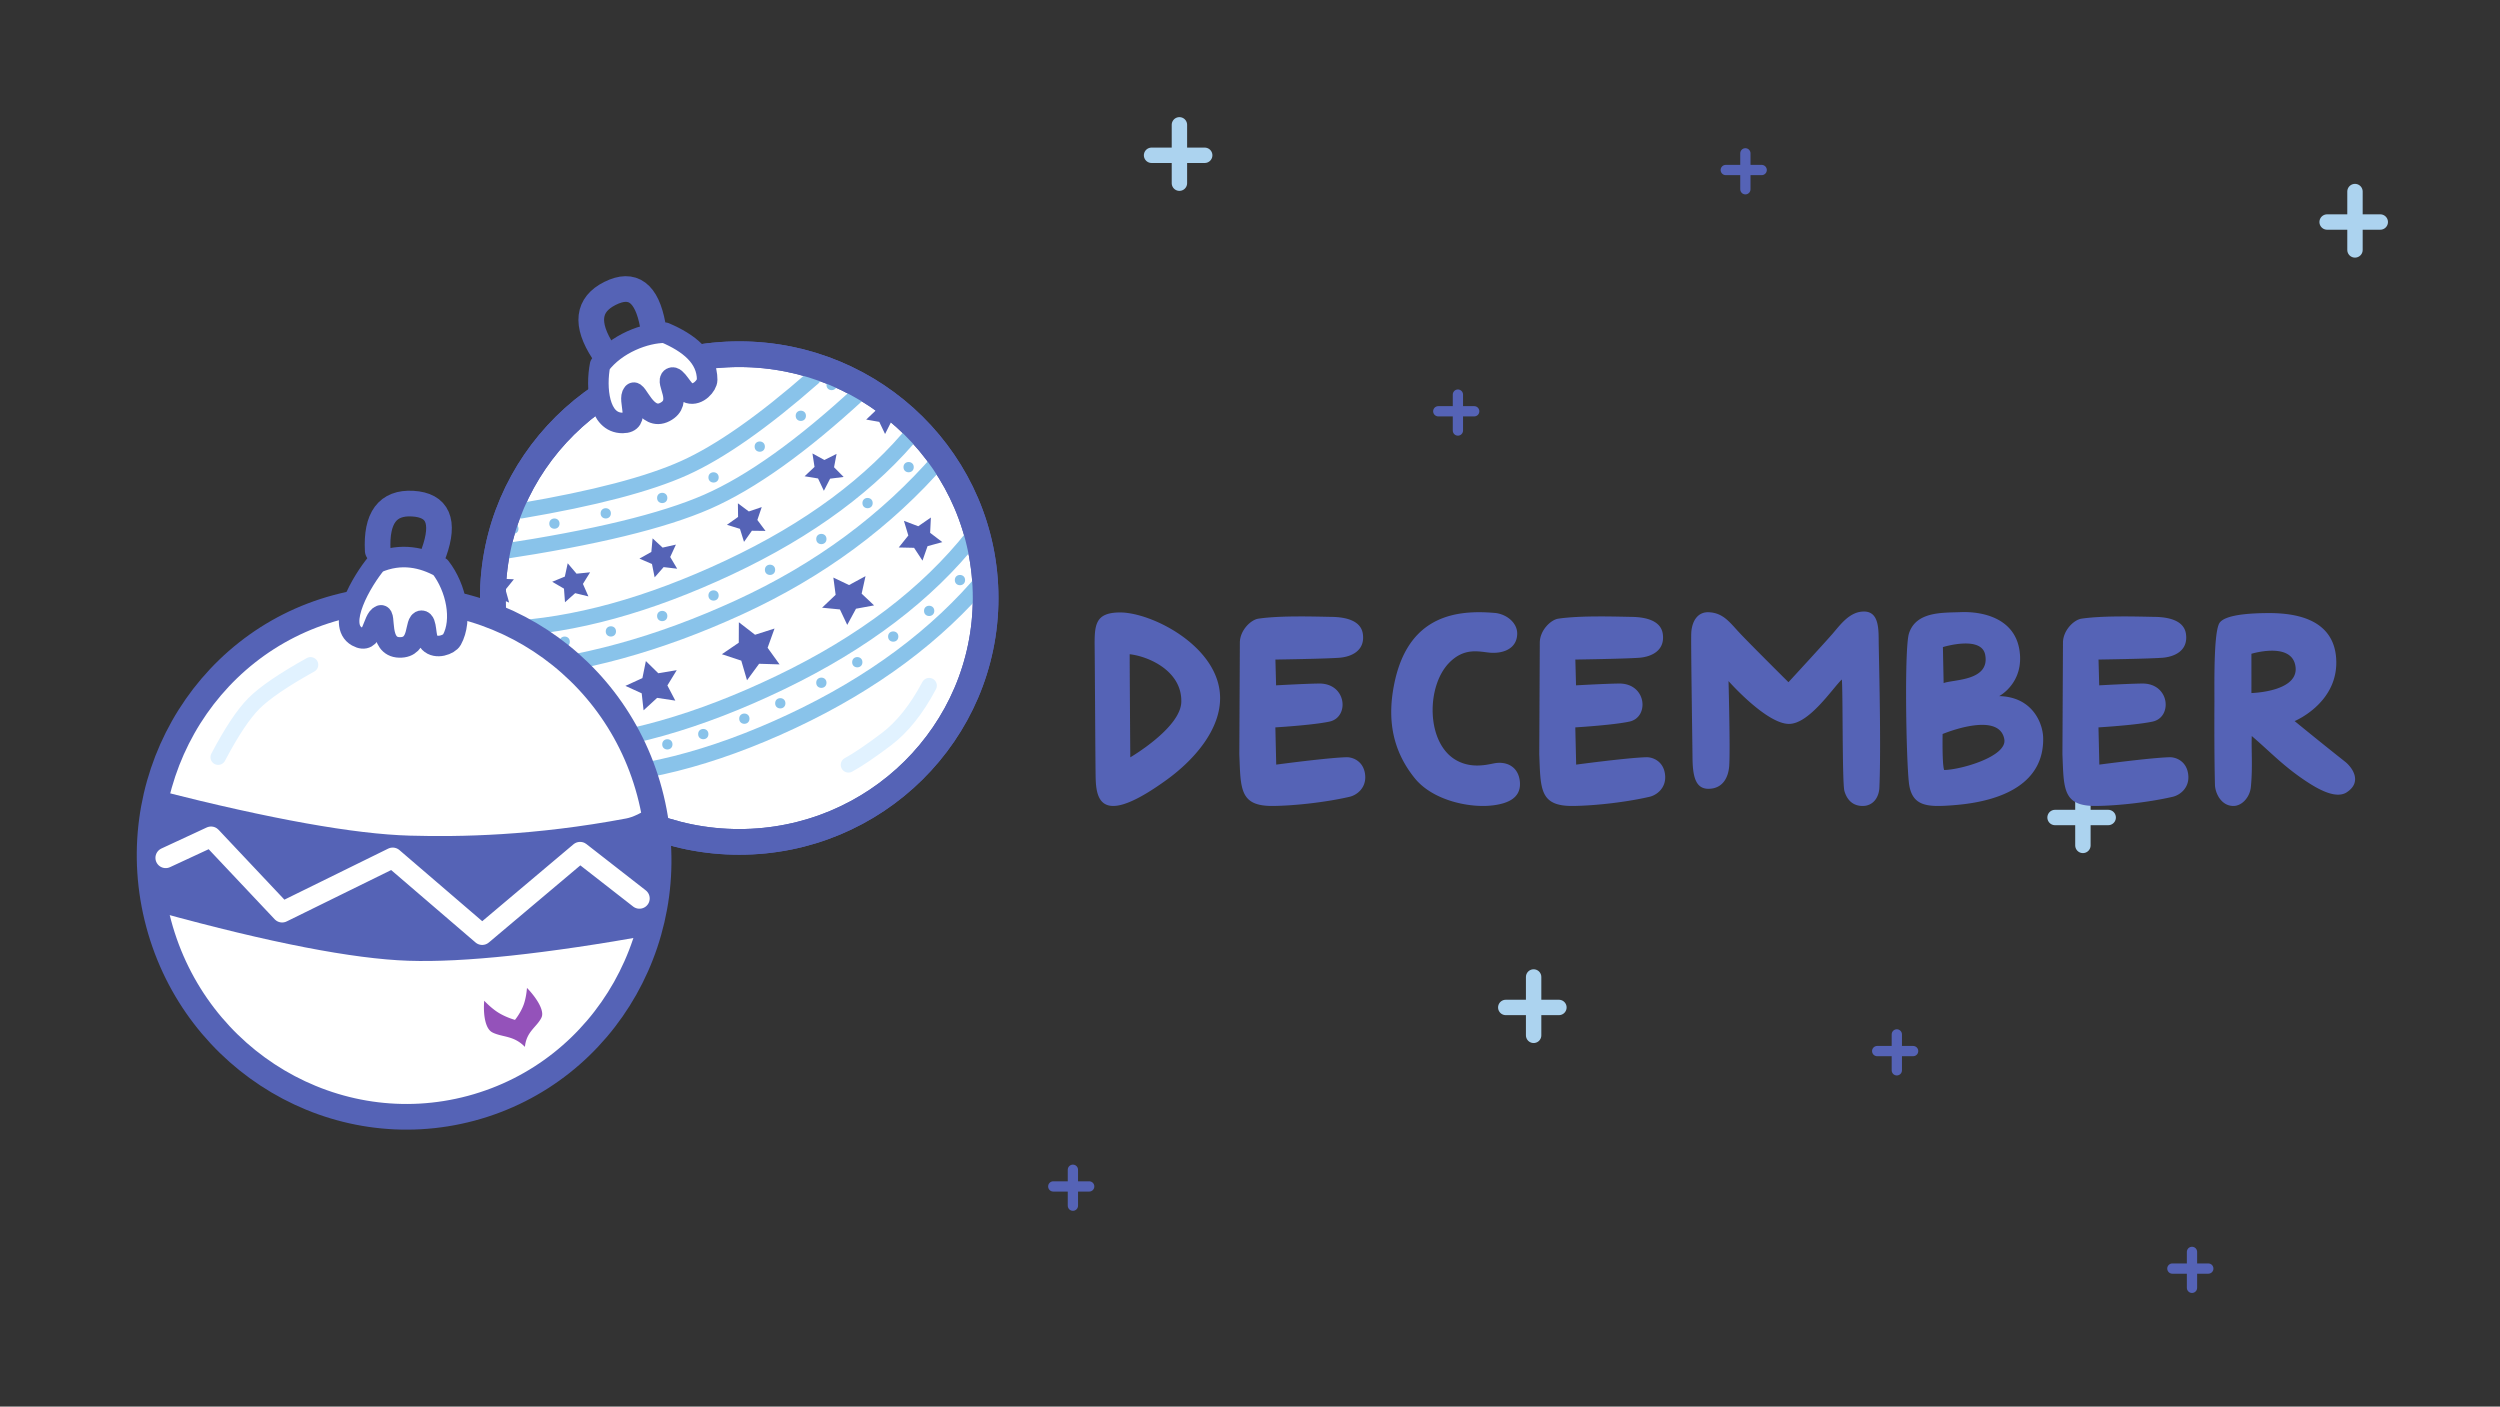 <svg width="487" height="274" xmlns="http://www.w3.org/2000/svg">
  <rect width="100%" height="100%" fill="#333333" stroke="none"/>
  <g fill="none" fill-rule="evenodd">
    <g stroke-linecap="round">
      <path stroke="#ACD3EF" stroke-width="3" d="M229.75 24.316v11.368M224.324 30.25h10.352"/>
      <path stroke="#5563B6" stroke-width="2" d="M340 29.868v7M336.176 33.118h7M284 76.868v7M280.176 80.118h7"/>
      <path stroke="#ACD3EF" stroke-width="3" d="M458.75 37.316v11.368M453.324 43.25h10.352M298.75 190.316v11.368M293.324 196.25h10.352"/>
      <path stroke="#5563B6" stroke-width="2" d="M369.5 201.5v7M365.676 204.75h7M209 227.868v7M205.176 231.118h7M427 243.868v7M423.176 247.118h7"/>
      <path stroke="#ACD3EF" stroke-width="3" d="M405.75 153.316v11.368M400.324 159.25h10.352"/>
    </g>
    <path d="M82.215 212.496c-.073.13-.131.215-.15.244-.004.002.004-.001 0 0 .911-2.992-.48-4.675-.604-6.842a.796.796 0 0 0 .003-.104 1.609 1.609 0 0 1 .001-.147c.033-.582.383-1.185.933-1.766l.008-.01c.045-.048.093-.096.14-.143 0 0 .002 0 .002-.002.089-.087.183-.174.28-.26l.029-.027a3.34 3.34 0 0 0 .082-.07l.083-.072.086-.069.088-.071.063-.05c.807-.631 1.81-1.205 2.827-1.668 0 0 .01-.008 0 0-.346 1.125-.59 2.276-.67 3.224-.097 1.143.023 2.531.312 3.833 1.244.195 2.554.204 3.617.005.888-.168 1.938-.518 2.967-.987-.028.093-.058.186-.088.279l-.028.082c-.022.066-.043.133-.067.198l-.03.091a18.714 18.714 0 0 1-.1.277c-.03.083-.062.165-.093.246a.2.2 0 0 1-.01.025c-.035.095-.073.189-.111.282l-.01.022-.103.25-.022.05-.099.225-.02.043-.119.256v.002c-.13.27-.265.528-.404.773l-.004.01c-.234.409-.48.778-.737 1.092-.037.045-.075.09-.113.133l-.004.005c-.034.04-.07.078-.103.115h-.001l-.004.004c-.037.04-.074.08-.112.116l-.016.014v.002a3.624 3.624 0 0 1-.171.157l-.01.009a2.745 2.745 0 0 1-.288.219l-.051.03c-.025.017-.05.03-.075.046l-.056.03-.07.036a1.489 1.489 0 0 1-.128.055l-.057.02-.075.023c-.018.006-.035.01-.052.014a1.939 1.939 0 0 1-.086.018l-.042.008a1.148 1.148 0 0 1-.129.013.756.756 0 0 0-.077.009c-2.045.063-3.76-1.258-6.482-.053" fill="#9452BA"/>
    <path d="M227.388 151.819c5.113-3.722 10.452-9.654 10.283-16.115-.257-9.822-13.367-16.459-19.567-16.398-4.863.047-4.912 2.513-4.864 6.962.021 1.936.048 6.241.076 10.78l.005.91.003.457.006.913c.036 5.773.075 11.349.107 12.386l.01.262c.18 4.293 1.615 8.815 13.941-.157Zm-7.205-4.292v-.064c-.005-.604-.042-5.403-.074-10.5l-.005-.712-.008-1.427-.004-.71c-.015-2.477-.026-4.852-.03-6.671 3.734.42 10.228 3.289 10.055 9.321-.146 5.05-9.934 10.763-9.934 10.763ZM248.056 157c4.206-.054 10.165-.706 14.83-1.78 1.469-.338 3.216-1.738 3.06-4.085-.19-2.833-2.402-3.659-3.653-3.627-3.655.093-13.684 1.439-13.684 1.439l-.168-7.252s3.09-.186 6.132-.503l.552-.059c1.467-.162 2.877-.353 3.874-.57 3.908-.847 3.348-7.454-2.027-7.41-2.555.022-8.387.353-8.387.353l-.134-5.025h.036c.628-.01 9.468-.144 12.327-.343 2.408-.167 5.132-1.353 4.672-4.646-.378-2.7-3.521-3.282-6.034-3.322-2.817-.044-9.882-.306-14.316.347-1.477.218-3.552 2.237-3.61 4.595l-.105 21.779c.271 6.82.037 10.193 6.635 10.109Zm42.258-.062c3.995-.371 6.07-1.845 5.747-4.765-.321-2.904-2.677-3.966-5.123-3.452-1.776.373-4.59.928-7.355-.684-5.77-3.364-5.772-14.33-1.295-18.916 2.97-3.042 5.818-2.172 7.92-1.982 2.424.219 5.233-.645 5.342-3.583.086-2.321-2.21-3.969-4.364-4.156a40.182 40.182 0 0 0-1.189-.086l-.481-.024c-7.326-.319-15.608 1.645-18 14.35-1.029 5.466-.843 11.862 4.067 17.944 3.494 4.328 10.464 5.75 14.731 5.354Zm16.17.062c4.206-.054 10.165-.706 14.83-1.78 1.469-.338 3.216-1.738 3.06-4.085-.19-2.833-2.402-3.659-3.653-3.627-3.655.093-13.684 1.439-13.684 1.439l-.168-7.252s3.09-.186 6.132-.503l.552-.059c1.467-.162 2.877-.353 3.874-.57 3.908-.847 3.348-7.454-2.027-7.41-2.555.022-8.387.353-8.387.353l-.134-5.025h.036c.628-.01 9.468-.144 12.327-.343 2.408-.167 5.132-1.353 4.672-4.646-.378-2.7-3.521-3.282-6.034-3.322-2.817-.044-9.882-.306-14.316.347-1.477.218-3.552 2.237-3.61 4.595l-.105 21.779c.271 6.82.037 10.193 6.635 10.109Zm56.42.001c1.827-.018 3.11-1.462 3.203-3.603.092-2.146.13-4.909.133-7.866v-.94c0-.946-.005-1.907-.01-2.869l-.012-1.443c-.06-6.727-.22-13.219-.243-14.932-.032-2.514.16-6.145-2.773-6.22-2.893-.073-4.727 2.623-6.318 4.441-.738.844-2.302 2.568-3.89 4.306l-.414.453c-2.136 2.338-4.187 4.565-4.187 4.565l-.026-.026-.134-.132-.336-.335-.229-.227c-.66-.656-1.704-1.697-2.86-2.853l-.66-.66-.447-.45-.674-.677c-1.721-1.73-3.387-3.421-4.182-4.272-1.917-2.051-3.124-3.827-5.89-3.994-2.34-.14-3.379 1.859-3.496 4.014-.047.852.005 6.04.074 11.447l.011.903c.066 5.119.141 10.23.156 11.867.031 3.59.516 6.18 3.125 6.158 2.741-.023 3.877-2.171 4.029-4.515.045-.707.065-1.874.068-3.269v-.926c-.015-5.083-.205-12.274-.205-12.274s7.305 8.278 11.728 8.342c4.002.058 8.628-7.075 10.345-8.65.225 2.007.05 20.187.504 21.737.476 1.626 1.554 2.92 3.61 2.9Zm17.635-.147c10.021-.763 17.64-4.535 17.472-13.102-.056-2.882-2.091-8.001-8.568-8.15 0 0 4.994-2.611 3.929-9.065-1.017-6.159-7.218-7.467-11.486-7.29-3.38.139-8.624-.191-10.014 4.142-.92 2.866-.556 24.216-.021 29.035.534 4.815 3.753 4.805 8.688 4.43Zm-1.919-23.79-.142-7.012s7.513-2.319 8.238 1.499c.975 5.14-6.215 4.786-8.096 5.513Zm.109 16.934c-.264-.589-.318-3.231-.322-5.098v-.449c.001-.859.012-1.465.012-1.465s11.022-4.623 12.023 1.025c.592 3.343-8.431 5.933-11.713 5.987Zm29.67 7.002c4.207-.054 10.166-.706 14.831-1.78 1.469-.338 3.216-1.738 3.06-4.085-.19-2.833-2.402-3.659-3.653-3.627-3.655.093-13.684 1.439-13.684 1.439l-.168-7.252s3.09-.186 6.132-.503l.552-.059c1.467-.162 2.877-.353 3.874-.57 3.908-.847 3.348-7.454-2.027-7.41-2.555.022-8.387.353-8.387.353l-.134-5.025h.036c.628-.01 9.468-.144 12.327-.343 2.408-.167 5.132-1.353 4.672-4.646-.378-2.7-3.521-3.282-6.034-3.322-2.817-.044-9.882-.306-14.316.347-1.477.218-3.552 2.237-3.61 4.595l-.105 21.779c.271 6.82.037 10.193 6.635 10.109Zm26.668.001c1.699 0 3.209-1.725 3.402-3.685.377-3.813.076-6.993.175-9.941 3.694 3.164 6.21 5.94 10.78 8.938 2.408 1.58 5.715 3.354 7.738 2.019 3.063-2.023 1.084-4.834-.372-5.982-5.167-4.076-9.793-7.882-9.793-7.882s8.013-3.313 8.114-11.221c.062-4.82-2.419-9.862-13.211-9.819-3.298.013-8.3.254-9.498 1.863-.964 1.293-1.04 8.13-1.037 12.578v.633l.004 1.397V136.78c-.023 4.203-.023 11.24.104 16.086.044 1.694 1.248 4.134 3.594 4.134Zm3.512-21.993-.002-7.65s7.428-2.283 8.502 2.042c1.332 5.365-8.5 5.607-8.5 5.608Z" fill="#5563B6" fill-rule="nonzero"/>
    <ellipse stroke="#5563B6" stroke-width="5" fill="#FFF" cx="144" cy="116.5" rx="48" ry="47.5"/>
    <path fill="#5563B6" d="m128.009 135.947-2.64 2.422-.366-3.31-3.178-1.451 3.316-1.514.675-3.32 2.417 2.375 3.596-.6-1.823 2.981 1.546 2.95zM147.874 129.303l-2.356 3.213-1.117-3.825-3.783-1.249 3.293-2.243.018-3.985 3.152 2.438 3.795-1.213-1.346 3.75 2.327 3.235zM129.276 110.474l-1.752 1.997-.52-2.605-2.44-1.05 2.318-1.298.244-2.645 1.951 1.802 2.59-.585-1.11 2.412 1.357 2.284zM112.043 115.548l-1.982 1.768-.198-2.65-2.294-1.338 2.459-1.007.563-2.595 1.718 2.027 2.642-.266-1.397 2.26 1.07 2.431zM96.798 116.402l-2.123 1.45.16-2.614.465-2.268.88-2.455 1.371 2.218 2.556.11-1.63 2.012.7 2.524zM146.467 103.39l-1.533 2.168-.789-2.537-2.536-.788 2.169-1.534-.035-2.656 2.13 1.589 2.514-.853-.853 2.515 1.59 2.129zM161.706 93.245l-1.216 2.361-1.134-2.402-2.622-.428 1.935-1.82-.404-2.626 2.33 1.277 2.371-1.194-.494 2.61 1.87 1.886zM173.565 82.248l-1.155 2.297-1.128-2.365-2.549-.448 1.857-1.76-.421-2.575 2.274 1.277 1.838 1.407 1.837 1.868zM107.583 140.037l-3.02 1.928.214-3.323-2.878-1.982 3.529-.915 1.24-3.152 1.968 2.758 3.646.034-2.313 2.62 1.01 3.172zM166.748 118.579l-1.707 3.15-1.424-3.01-3.478-.339 2.643-2.51-.443-3.359 3.058 1.458 3.205-1.737-.753 3.412 2.422 2.284zM180.688 106.392l-.987 2.82-1.639-2.498-2.988-.066 1.87-2.33-.86-2.862 2.794 1.057 2.456-1.702-.142 2.985 2.378 1.809z"/>
    <path d="M101.5 99.5c14.219-2.411 24.811-5.184 31.778-8.32 6.966-3.134 15.342-8.994 25.128-17.58M97.5 107.5c18.267-2.753 31.685-6.005 40.255-9.757 8.57-3.752 18.484-10.833 29.745-21.243M98.5 122.5c13.342-.622 27.845-4.61 43.51-11.966 15.665-7.356 27.828-16.367 36.49-27.034M107.5 145.5c13.676-.654 28.542-4.847 44.598-12.58 16.056-7.733 28.523-17.206 37.402-28.42" stroke="#89C3EA" stroke-width="3" stroke-linecap="round"/>
    <path d="M110.5 151.5c13.541 0 28.144-3.679 43.809-11.035 15.664-7.355 28.228-16.696 37.691-28.022" stroke="#89C3EA" stroke-width="3" stroke-linecap="round"/>
    <circle fill="#89C3EA" cx="122" cy="147" r="1"/>
    <circle fill="#89C3EA" cx="114" cy="148" r="1"/>
    <circle fill="#89C3EA" cx="102" cy="126" r="1"/>
    <circle fill="#89C3EA" cx="110" cy="125" r="1"/>
    <circle fill="#89C3EA" cx="119" cy="123" r="1"/>
    <circle fill="#89C3EA" cx="129" cy="120" r="1"/>
    <circle fill="#89C3EA" cx="139" cy="116" r="1"/>
    <circle fill="#89C3EA" cx="139" cy="93" r="1"/>
    <circle fill="#89C3EA" cx="129" cy="97" r="1"/>
    <circle fill="#89C3EA" cx="118" cy="100" r="1"/>
    <circle fill="#89C3EA" cx="108" cy="102" r="1"/>
    <circle fill="#89C3EA" cx="100" cy="103" r="1"/>
    <circle fill="#89C3EA" cx="148" cy="87" r="1"/>
    <circle fill="#89C3EA" cx="156" cy="81" r="1"/>
    <circle fill="#89C3EA" cx="162" cy="75" r="1"/>
    <circle fill="#89C3EA" cx="150" cy="111" r="1"/>
    <circle fill="#89C3EA" cx="160" cy="105" r="1"/>
    <circle fill="#89C3EA" cx="169" cy="98" r="1"/>
    <circle fill="#89C3EA" cx="177" cy="91" r="1"/>
    <circle fill="#89C3EA" cx="130" cy="145" r="1"/>
    <circle fill="#89C3EA" cx="137" cy="143" r="1"/>
    <circle fill="#89C3EA" cx="145" cy="140" r="1"/>
    <circle fill="#89C3EA" cx="152" cy="137" r="1"/>
    <circle fill="#89C3EA" cx="181" cy="119" r="1"/>
    <circle fill="#89C3EA" cx="187" cy="113" r="1"/>
    <circle fill="#89C3EA" cx="160" cy="133" r="1"/>
    <circle fill="#89C3EA" cx="167" cy="129" r="1"/>
    <circle fill="#89C3EA" cx="174" cy="124" r="1"/>
    <path d="M98.5 130.794c14.667-1.134 29.833-5.3 45.5-12.498 15.667-7.197 28.747-16.86 39.24-28.986" stroke="#89C3EA" stroke-width="3" stroke-linecap="round"/>
    <ellipse stroke="#5563B6" stroke-width="5" cx="144" cy="116.5" rx="48" ry="47.5"/>
    <g transform="rotate(-20 348.359 46.445)" stroke="#5563B6">
      <ellipse stroke-width="5" fill="#FFF" transform="rotate(5 53.713 67.61)" cx="53.713" cy="67.61" rx="49.5" ry="50.5"/>
      <path d="M59.836 23.954c2.436 2.802 3.947-2.277 5.71-2.288 1.245-.007-2.59 5.565 1.31 7.107 3.9 1.542 4.437-3.921 5.855-3.408 1.055.381-.549 3.368-.027 4.512.798 1.751 3.504 1.693 4.294 1.007 3.335-2.899 4.288-9.245 2.734-14.064-2.473-2.845-6.163-5.377-11.372-5.01-3.828 2.202-11.584 8.601-8.504 12.144Z" stroke-width="4" fill="#FFF" stroke-linejoin="round"/>
      <path d="M69.35 9.622c1.87-6.13 5.054-8.221 9.554-6.271 4.5 1.95 4.707 5.397.62 10.343" stroke-width="5" stroke-linecap="round"/>
    </g>
    <path d="M121.278 82.391c3.713 0 .871-4.473 2.02-5.81.811-.945 2.501 5.605 6.223 3.673 3.722-1.931-.049-5.92 1.27-6.655.979-.545 2.181 2.625 3.387 2.981 1.845.547 3.577-1.534 3.577-2.58 0-4.418-3.577-7.204-8.234-9.192-3.77 0-9.485 2.095-12.625 6.267-.85 4.333-.312 11.316 4.382 11.316Z" stroke="#5563B6" stroke-width="4" fill="#FFF" stroke-linejoin="round"/>
    <path d="M117.5 68.5c-3.495-5.373-3.05-9.156 1.337-11.35 4.386-2.194 7.16-.136 8.321 6.174" stroke="#5563B6" stroke-width="5" stroke-linecap="round"/>
    <path d="M31.099 154.045c21.708 5.522 37.944 8.434 48.709 8.736 9.748.274 24.211.037 42.192-3.346 1.25-.235 2.969-1.047 5.158-2.435v25.074c-20.955 3.75-36.825 5.444-47.609 5.081-10.784-.363-26.934-3.502-48.45-9.417v-23.693Z" fill="#5563B6"/>
    <path stroke="#FFF" stroke-width="4" stroke-linecap="round" stroke-linejoin="round" d="m32.278 167.108 8.834-4.102L54.96 177.7l21.54-10.592 17.429 14.966L113 166l11.563 9.017"/>
    <path d="M102.116 203.689c.078.126.125.219.141.249 0 .005.001-.004 0 0-2.176-2.247-4.322-1.847-6.277-2.789a.796.796 0 0 0-.09-.053 1.609 1.609 0 0 1-.127-.072c-.494-.311-.851-.909-1.093-1.672l-.004-.012c-.021-.063-.04-.128-.058-.192v-.003a8.608 8.608 0 0 1-.093-.37l-.01-.039a3.34 3.34 0 0 0-.02-.105l-.023-.108-.019-.108-.02-.112-.012-.08c-.16-1.011-.177-2.166-.088-3.28 0 0-.003-.013 0 0 .816.847 1.704 1.619 2.495 2.149.952.638 2.224 1.207 3.503 1.585.774-.993 1.416-2.135 1.757-3.161.285-.858.487-1.946.576-3.074.068.07.134.141.201.212l.059.065c.047.05.095.102.14.154l.065.072a18.723 18.723 0 0 1 .194.22l.17.202a.2.2 0 0 1 .017.02c.066.077.13.156.193.234l.015.018.167.212.034.044.15.196a13.965 13.965 0 0 1 .195.268c.172.244.333.486.48.727l.007.009c.244.402.448.798.598 1.173.021.055.042.11.061.164 0 .002.003.004.003.005v.001c.018.05.035.098.05.146l.001.006c.018.052.034.103.047.154l.006.02v.003a3.625 3.625 0 0 1 .055.225l.003.012a2.745 2.745 0 0 1 .052.359l.003.06.003.087-.002.063-.003.08a1.488 1.488 0 0 1-.014.139l-.01.058c-.004.026-.01.052-.015.077l-.013.053a1.94 1.94 0 0 1-.026.083l-.014.04c-.015.042-.032.082-.05.12a.756.756 0 0 0-.03.072c-.936 1.819-2.924 2.679-3.189 5.643" fill="#9452BA"/>
    <path d="M42.5 147.5c2.594-4.933 4.924-8.433 6.99-10.5 2.068-2.067 5.737-4.567 11.01-7.5M165.278 149c1.815-.982 4.278-2.648 7.389-5 3.111-2.352 5.889-5.833 8.333-10.444" stroke="#E1F2FF" stroke-width="3" stroke-linecap="round"/>
  </g>
</svg>
